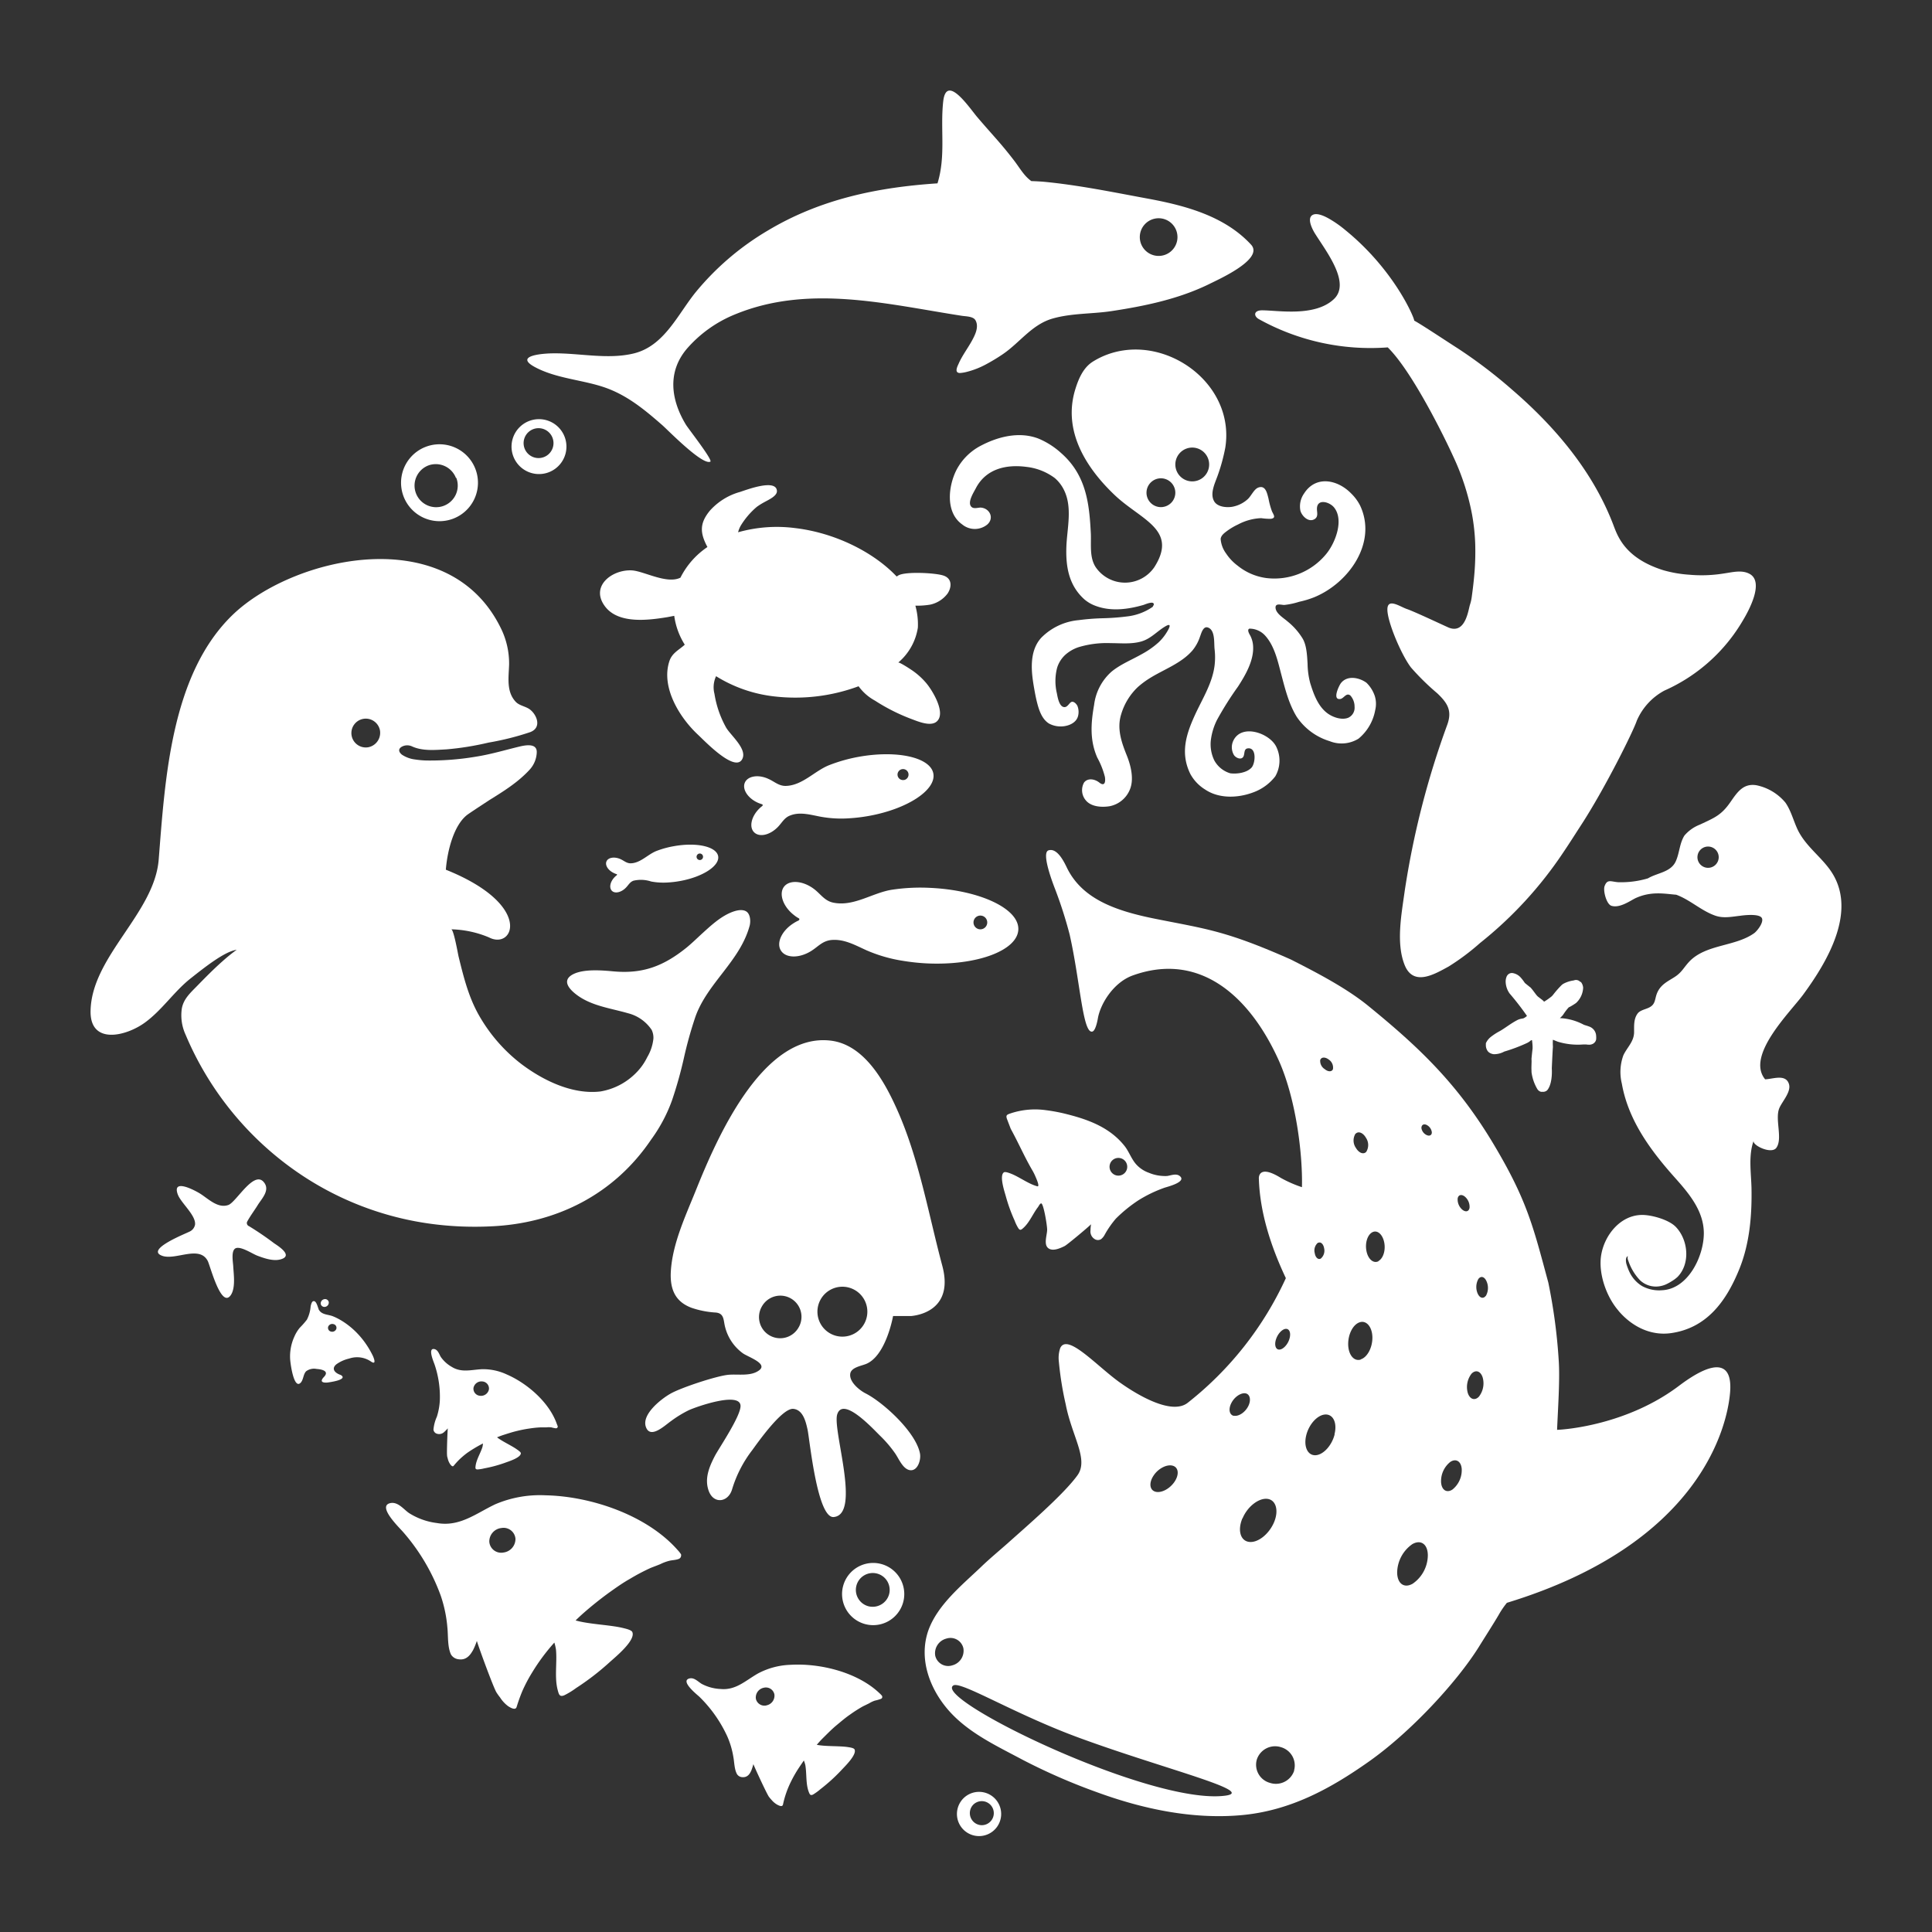 <svg width="72" height="72" viewBox="0 0 72 72" fill="none" xmlns="http://www.w3.org/2000/svg">
    <rect x="0" y="0" width="72" height="72" fill="#333333" stroke="none"/>
    <path d="M15.036 18.49a1.433 1.433 0 1 0 2.686-1 1.433 1.433 0 0 0-2.686 1zm1.97-.68a.805.805 0 1 1-1.037-.466.806.806 0 0 1 1.022.466h.016zM31.421 59.105a1.159 1.159 0 1 0 2.239.601 1.159 1.159 0 0 0-2.239-.601zm1.713.31a.636.636 0 0 1-.776.444.63.63 0 1 1 .776-.444zM36.553 66.78a.824.824 0 1 0-.133 1.643.824.824 0 0 0 .133-1.643zm0 1.238a.451.451 0 0 1-.315-.726.448.448 0 1 1 .315.726zM19.1 16.373a1.023 1.023 0 1 0 1.973.542 1.023 1.023 0 0 0-1.973-.542zm1.512.27a.557.557 0 1 1-1.078-.28.557.557 0 0 1 1.078.28zM35.005 26.748c.14-.378-.299-1.075-.496-1.302a2.642 2.642 0 0 0-.563-.495c-.039-.027-.438-.288-.473-.258a2.13 2.13 0 0 0 .733-1.302 2.586 2.586 0 0 0-.093-.82c.185.005.37-.008.552-.038a1.1 1.1 0 0 0 .645-.409c.163-.24.179-.568-.153-.675-.29-.1-1.433-.161-1.685 0l-.056.036c-.863-.914-2.311-1.634-3.794-1.806a5.306 5.306 0 0 0-2.115.157.95.95 0 0 1 .115-.274 2.89 2.89 0 0 1 .582-.673c.093-.067.19-.127.29-.18.135-.078.472-.222.46-.415-.031-.468-1.163-.027-1.378.04-.433.12-.82.362-1.12.696-.39.473-.373.83-.092 1.356-.428.288-.774.681-1.006 1.142-.504.249-1.343-.233-1.792-.27-.744-.053-1.613.596-.996 1.37.51.63 1.598.485 2.297.372l.26-.05c.052.382.186.749.392 1.075-.213.199-.477.305-.577.627-.31.966.383 2.091 1.075 2.734.23.213 1.408 1.457 1.655.88.162-.373-.451-.87-.613-1.154a3.778 3.778 0 0 1-.433-1.254.979.979 0 0 1 .06-.658 5.195 5.195 0 0 0 2.194.756 6.787 6.787 0 0 0 3.117-.381c.162.223.371.406.613.537.425.275.878.503 1.35.681.252.093.782.328.993.049a.335.335 0 0 0 .052-.094z" fill="#fff"/>
    <path fill-rule="evenodd" clip-rule="evenodd" d="M7.051 45.904a.358.358 0 0 0 .217-.261c.045-.346-.523-.81-.641-1.126-.224-.603.587-.179.802-.052.316.189.68.586 1.084.44.289-.106.935-1.28 1.308-.862.267.3-.063.62-.215.865-.129.21-.285.412-.4.63a.127.127 0 0 0 .078.16c.321.196.633.409.933.636.18.12.717.464.244.598-.274.08-.615-.04-.87-.136-.178-.066-.592-.347-.793-.283-.2.065-.115.513-.106.678.016.302.095.816-.098 1.084-.358.489-.762-1.111-.853-1.285-.308-.584-1.16-.034-1.666-.18-.719-.221.826-.827.976-.906z" fill="#fff"/>
    <path d="M43.965 43.826c-.134-.106-.324-.02-.473 0-.231.01-.463-.03-.677-.12a1.161 1.161 0 0 1-.458-.298c-.196-.21-.28-.496-.46-.716-.538-.667-1.309-.96-2.12-1.165-.264-.069-.531-.12-.801-.154a2.891 2.891 0 0 0-1.295.113c-.151.052-.21.065-.15.226l.137.358c.278.502.505 1.03.794 1.527.051.085.096.175.134.268.022.049.161.359.068.346-.322-.079-.686-.358-1.003-.478-.05-.018-.2-.077-.248-.043-.179.118.022.716.065.87.087.319.198.63.335.93.037.101.084.198.142.289.062.087.107.052.188-.022.225-.204.358-.537.537-.768.027-.034.068-.131.118-.142.088-.018.219.776.226.964.007.188-.134.538.025.69.16.152.448.025.626-.063.104-.054.895-.717.985-.813a1.463 1.463 0 0 0-.02.222.333.333 0 0 0 .18.344.23.23 0 0 0 .213-.01.537.537 0 0 0 .143-.18c.025-.041.048-.086.073-.125.1-.162.212-.316.335-.46a5.318 5.318 0 0 1 .844-.686 4.953 4.953 0 0 1 .973-.468c.135-.042.835-.221.564-.436zm-2.365-.023a.331.331 0 0 1-.144-.564.33.33 0 1 1 .144.564zM46.625 9.119c-.99-1.075-2.47-1.462-3.856-1.718-1.27-.235-2.581-.505-3.868-.627a8.59 8.59 0 0 0-.466-.025c-.276-.197-.433-.493-.641-.764-.505-.659-.826-.976-1.367-1.612-.292-.34-1.161-1.657-1.277-.586-.113 1.03.104 2.014-.212 3.046-2.248.149-4.373.59-6.326 1.76a10.157 10.157 0 0 0-2.687 2.298c-.67.828-1.167 1.994-2.292 2.277-.964.24-2.023-.01-3 0-.36 0-1.5.075-.707.507.794.432 1.767.475 2.602.761.835.287 1.487.825 2.15 1.405.207.18 1.49 1.501 1.791 1.365a.017.017 0 0 0 .01-.01c.03-.131-.821-1.212-.918-1.371-.563-.93-.7-1.97.047-2.84a4.736 4.736 0 0 1 1.775-1.265c2.754-1.137 5.65-.387 8.463.049.147.023.422.018.506.165.143.247-.02.559-.131.763-.149.272-.37.568-.49.845-.044.099-.18.348.035.359.09-.005.178-.02.265-.043.256-.065.502-.163.733-.29.213-.115.42-.24.62-.377.63-.432 1.075-1.1 1.845-1.32.717-.204 1.46-.167 2.186-.276 1.254-.19 2.508-.45 3.655-1.012.281-.145 2.053-.918 1.555-1.464zm-2.76-.134a.702.702 0 1 1-1.37-.307.702.702 0 0 1 1.37.307zM51.234 25.937a1.24 1.24 0 0 0-.31-.493c-.274-.199-.717-.285-.951.013-.063.077-.326.612-.045.594.15 0 .235-.26.398-.13a.624.624 0 0 1 .155.422.407.407 0 0 1-.24.407c-.256.1-.609-.032-.811-.199-.325-.265-.48-.7-.6-1.087a2.916 2.916 0 0 1-.1-.717c-.017-.29-.031-.683-.18-.942a2.45 2.45 0 0 0-.56-.64c-.148-.133-.438-.294-.454-.512-.013-.19.215-.106.326-.108a2.8 2.8 0 0 0 .554-.118c.2-.043.396-.102.586-.18 1.275-.537 2.329-2.03 1.687-3.403a1.699 1.699 0 0 0-.331-.45c-.5-.518-1.319-.695-1.761 0a.831.831 0 0 0-.135.638c.052.195.308.46.538.308.13-.088.082-.236.079-.358-.013-.412.453-.287.63-.08.398.474.043 1.364-.304 1.766a2.496 2.496 0 0 1-2.213.874 2.15 2.15 0 0 1-1.075-.466 1.814 1.814 0 0 1-.428-.455 1.035 1.035 0 0 1-.199-.537c.016-.138.147-.228.25-.305a2.37 2.37 0 0 1 .397-.233c.267-.143.563-.224.865-.236.119.018.238.026.358.025.205-.029.104-.146.043-.278a2.956 2.956 0 0 1-.13-.478c-.054-.206-.11-.504-.377-.41-.164.058-.267.318-.4.436-.166.15-.37.247-.59.284-.212.03-.51 0-.64-.18-.193-.283 0-.675.102-.956.128-.35.227-.71.296-1.075.34-2.184-1.799-3.917-3.802-3.618-.4.059-.784.199-1.127.412-.338.208-.523.588-.657 1.02-.486 1.55.388 2.93 1.445 3.941.984.945 2.394 1.29 1.498 2.7a1.323 1.323 0 0 1-2.19 0c-.23-.358-.164-.811-.178-1.236-.056-1.1-.158-2.18-1.108-3.013a2.922 2.922 0 0 0-.842-.538c-.716-.277-1.512-.075-2.162.27a2.132 2.132 0 0 0-.9.905c-.304.606-.413 1.579.22 2.025a.737.737 0 0 0 .934 0c.27-.244.083-.61-.25-.63-.103 0-.259.06-.345-.03-.166-.168.104-.56.18-.716.383-.704 1.127-.87 1.877-.77.38.043.74.185 1.047.412.144.122.262.274.345.444.326.649.117 1.433.092 2.114-.027.733.084 1.433.66 1.957.127.111.276.198.436.254.57.213 1.202.129 1.774-.036.068-.021.42-.179.385 0a.635.635 0 0 0-.038.07c-.284.197-.614.32-.958.358-.297.038-.596.06-.896.067a8.495 8.495 0 0 0-.908.071 2.238 2.238 0 0 0-1.389.654c-.485.523-.358 1.353-.277 1.833.034.194.068.385.116.575.072.287.18.622.443.789.11.06.232.097.358.107.276.027.656-.086.73-.389a.609.609 0 0 0-.019-.358c-.027-.072-.122-.18-.208-.168-.086.01-.145.179-.261.197-.215.025-.276-.378-.303-.516a1.97 1.97 0 0 1 .009-.946c.054-.179.154-.34.288-.47a1.4 1.4 0 0 1 .51-.3c.388-.117.794-.168 1.2-.151.376 0 .765.043 1.132-.06.367-.102.602-.393.917-.573.316-.179.034.242-.027.33-.07.098-.149.19-.236.272a3.157 3.157 0 0 1-.613.432c-.382.219-.794.378-1.138.658a1.97 1.97 0 0 0-.653 1.238c-.12.679-.169 1.318.118 1.97.125.226.22.467.283.717.032.195-.01.37-.21.21-.168-.131-.426-.18-.566 0a.585.585 0 0 0 .084.686c.208.226.59.243.871.197a1.027 1.027 0 0 0 .75-.615c.166-.394.037-.906-.116-1.284-.197-.49-.372-.995-.206-1.527.113-.383.324-.73.613-1.007.134-.12.278-.228.43-.324.537-.34 1.188-.557 1.612-1.046.124-.151.219-.324.28-.509.045-.113.114-.405.29-.35.285.088.23.574.255.802.025.206.025.415 0 .621-.085.672-.466 1.254-.74 1.86-.332.726-.538 1.422-.16 2.182.131.237.321.436.552.577.516.346 1.222.319 1.791.104.325-.118.61-.326.821-.599a1.171 1.171 0 0 0 .041-1.089c-.238-.518-1.31-.896-1.612-.224a.57.57 0 0 0 .032.525c.063.092.237.18.328.084.091-.095.014-.311.18-.336.343-.05.291.555.146.716-.18.195-.538.244-.792.213a1 1 0 0 1-.596-.48 1.379 1.379 0 0 1-.131-.741 2.32 2.32 0 0 1 .23-.767c.236-.43.498-.846.784-1.244.272-.42.582-.953.564-1.472a.971.971 0 0 0-.106-.425c-.025-.047-.14-.224-.032-.262a.785.785 0 0 1 .588.262c.335.37.46.912.582 1.381.149.56.283 1.134.588 1.636.292.438.728.761 1.232.914a1.198 1.198 0 0 0 1.075-.093c.327-.27.547-.647.622-1.065a.985.985 0 0 0-.016-.526zm-7.883-7.045a.537.537 0 1 1 .344-.21.538.538 0 0 1-.348.21h.004zm1.166-.958a.63.63 0 1 1 .232-.08.628.628 0 0 1-.235.08h.003zM58.915 36.595c.05.062.08.139.084.219a.822.822 0 0 1-.263.564c-.082.058-.167.11-.255.156h-.012c-.083.09-.157.19-.223.294-.039.044-.078.082-.112.116h.034c.294.018.581.1.842.238.035.02.116.036.213.074a.38.38 0 0 1 .165.11c.06.068.093.153.096.243a.729.729 0 0 1 0 .123.217.217 0 0 1-.071.131l-.023.02a.285.285 0 0 1-.16.05.69.69 0 0 1-.118-.009h-.107a2.563 2.563 0 0 1-.954-.104l-.179-.072a2.008 2.008 0 0 0 0 .253v.02c-.016.21-.041.797-.041.797s.04.513-.147.781a.351.351 0 0 1-.032.038.227.227 0 0 1-.13.052h-.091a.23.23 0 0 1-.141-.106 1.657 1.657 0 0 1-.215-.629v-.046c-.01-.167.009-.335 0-.418v-.041c.012-.124.025-.25.04-.374v-.052c0-.085-.013-.18-.02-.257h-.036a.627.627 0 0 1-.144.1 6.125 6.125 0 0 1-.856.323.786.786 0 0 1-.392.098.376.376 0 0 1-.18-.07l-.014-.013-.014-.013-.011-.013a.375.375 0 0 1-.074-.204v-.095c.04-.09.102-.17.18-.233.103-.081.213-.153.33-.215.198-.109.413-.288.67-.42a.576.576 0 0 1 .166-.05.228.228 0 0 0 .045-.01h.009a.537.537 0 0 0 .132-.091c-.202-.29-.419-.57-.65-.839a.795.795 0 0 1-.143-.404.488.488 0 0 1 .037-.228.22.22 0 0 1 .121-.115.2.2 0 0 1 .078-.012h.013c.13.019.248.087.33.191.062.07.109.142.136.18.062.052.127.102.19.155h.008c.01.013.021.025.033.036.091.106.16.214.225.287l.027.027.18.138.008.009c.016.014.031.029.045.045a2.43 2.43 0 0 0 .28-.197l.044-.045c.102-.134.212-.26.33-.378l.047-.038c.125-.07.262-.115.405-.134a.213.213 0 0 1 .243.055l.022.002z" fill="#fff"/>
    <path d="M54.153 17.002a9.01 9.01 0 0 1 .702 2.15c.068.368.109.741.122 1.116.01.347.002.695-.025 1.041-.024.308-.06.615-.102.92-.012.101-.034.2-.065.297-.064.179-.161 1.135-.812.856-.179-.079-1.284-.6-1.539-.684-.254-.085-.738-.438-.73.028.007.466.52 1.68.88 2.15.302.345.63.667.98.962.375.358.56.64.375 1.161a31.743 31.743 0 0 0-1.592 6.22c-.115.843-.328 1.925 0 2.744.328.818 1.125.336 1.635.059a8.63 8.63 0 0 0 1.174-.878 14.794 14.794 0 0 0 3.103-3.377c.227-.335.444-.68.666-1.022.868-1.332 1.932-3.465 2.075-3.89.207-.479.57-.874 1.03-1.12a6.38 6.38 0 0 0 2.931-2.627c.215-.358.776-1.392.264-1.708-.298-.179-.67-.071-.984-.028-.424.069-.856.085-1.285.046a4.563 4.563 0 0 1-.97-.168c-1.357-.427-1.67-1.186-1.833-1.613-.751-2.02-2.172-3.71-3.793-5.107a18.254 18.254 0 0 0-2.043-1.554c-.302-.19-1.376-.905-1.612-1.026 0-.11-.738-1.883-2.562-3.37a4.216 4.216 0 0 0-.597-.421c-.313-.18-.516-.214-.632-.147-.212.122-.023.512.107.716.43.68 1.335 1.844.672 2.435-.716.652-2.082.402-2.658.402-.316 0-.321.21-.128.324a8.573 8.573 0 0 0 4.81 1.057c.938.919 2.19 3.508 2.436 4.056z" fill="#fff"/>
    <path fill-rule="evenodd" clip-rule="evenodd" d="M27.802 33.961c-.167-.093-.405-.02-.568.047-.421.179-.77.512-1.102.813-.18.167-.358.339-.548.495-.862.693-1.634.985-2.734.883-.441-.041-1.086-.091-1.48.102-.512.255-.077.642.215.839.537.358 1.202.442 1.818.62.36.09.672.31.88.616.05.101.073.213.068.326a1.696 1.696 0 0 1-.23.695 2.159 2.159 0 0 1-.433.602 2.424 2.424 0 0 1-1.313.677c-1.04.122-2.128-.408-2.938-1.017a6.045 6.045 0 0 1-1.523-1.711c-.434-.717-.625-1.49-.824-2.3-.022-.087-.18-1.004-.273-1.015.485.011.964.114 1.41.303.914.475 1.665-1.21-1.612-2.525.06-.743.312-1.689.815-2.058.26-.18.538-.358.81-.538.537-.333 1.075-.668 1.503-1.137.157-.174.25-.397.26-.63.021-.372-.437-.275-.656-.223-.568.138-1.075.292-1.648.38-.603.1-1.213.145-1.824.136a3.211 3.211 0 0 1-.394-.036 1.13 1.13 0 0 1-.5-.179c-.13-.104-.154-.226.016-.31a.424.424 0 0 1 .358 0c.393.18.853.134 1.278.111.53-.045 1.057-.13 1.575-.253.528-.09 1.049-.22 1.557-.392.458-.179.218-.69-.045-.862-.16-.104-.371-.127-.502-.268-.358-.382-.258-.923-.245-1.394a2.967 2.967 0 0 0-.325-1.382c-1.97-3.955-7.69-2.633-9.95-.489-2.33 2.218-2.546 6.16-2.783 9.138-.155 2.02-2.53 3.633-2.54 5.683 0 1.238 1.335.908 2.033.395.635-.465 1.075-1.146 1.685-1.632.537-.424 1.28-1.015 1.727-1.075a6.52 6.52 0 0 0-.538.436c-.326.288-.632.6-.937.912-.245.252-.509.483-.57.849-.047.328.002.663.14.964a11.78 11.78 0 0 0 3.883 4.925 11.467 11.467 0 0 0 5.45 2.15c.673.08 1.352.103 2.03.071 2.449-.102 4.604-1.187 5.987-3.233.33-.451.595-.948.783-1.475.174-.514.32-1.036.439-1.566.117-.526.262-1.045.435-1.555.455-1.254 1.665-2.064 2.018-3.386.04-.17.021-.435-.138-.527zm-14.079-6.113a.537.537 0 1 1 .436-.634.547.547 0 0 1-.436.634z" fill="#fff"/>
    <path d="M68.186 32.397c-.375-.512-.896-.878-1.183-1.458-.164-.339-.25-.717-.465-1.027a1.903 1.903 0 0 0-1.075-.647c-.493-.084-.717.255-.966.613-.346.504-.597.595-1.147.853a1.434 1.434 0 0 0-.578.41c-.18.29-.18.633-.312.937-.18.432-.692.443-1.046.656a3.51 3.51 0 0 1-1.115.143c-.268-.021-.401-.125-.501.147-.061.167.068.67.252.731.305.099.692-.179.896-.281.59-.272 1.086-.165 1.523-.13.525.193.939.605 1.467.784.3.102.611.034.916 0 .12-.018.752-.097.815.104.052.157-.165.44-.283.537-.708.516-1.815.41-2.437 1.075-.2.217-.272.39-.523.556-.25.165-.537.28-.673.618-.087.216-.049.408-.29.528-.133.07-.34.099-.432.226-.148.199-.13.452-.131.688 0 .358-.262.572-.4.869a1.812 1.812 0 0 0-.057 1.053c.242 1.38 1.085 2.509 1.994 3.525.521.585 1.059 1.227 1.062 2.05 0 .864-.586 2.077-1.553 2.126a1.32 1.32 0 0 1-.753-.158 1.223 1.223 0 0 1-.45-.49 1.417 1.417 0 0 1-.074-.17 1.611 1.611 0 0 1-.06-.178c-.017-.08-.035-.233.058-.275a.244.244 0 0 0 .016.167c.09.274.24.524.439.733a.861.861 0 0 0 .747.22c.073-.013.145-.035.213-.064.077-.036.151-.076.222-.122.077-.045.148-.098.214-.158.487-.498.399-1.38-.06-1.861-.254-.27-.895-.45-1.254-.45-.802 0-1.399.736-1.528 1.48-.118.68.18 1.546.627 2.071l.034.043c.477.552 1.16.908 1.906.815 1.37-.179 2.098-1.206 2.579-2.392.387-.958.473-2.004.453-3.03-.015-.573-.118-1.2.08-1.751-.06.166.662.516.846.263.247-.342-.06-1.066.11-1.475.103-.252.458-.616.358-.91-.124-.374-.595-.179-.885-.168-.733-.885.942-2.508 1.417-3.157.92-1.252 2.07-3.189.987-4.669zm-4.139-.394a.396.396 0 1 1-.784-.116.396.396 0 0 1 .784.116z" fill="#fff"/>
    <path d="M62.574 51.643c-1.91 1.444-4.202 1.632-4.546 1.643.027-.696.111-1.869.061-2.586-.06-.974-.19-1.943-.387-2.899-.562-2.083-.788-3.061-2.028-5.141-1.352-2.272-2.791-3.632-4.683-5.174-.822-.67-1.95-1.255-2.895-1.733-2.428-1.075-3.146-1.132-5.017-1.507-1.456-.29-2.709-.716-3.295-1.861-.09-.18-.358-.803-.707-.695-.282.084.16 1.229.247 1.453.21.55.39 1.111.538 1.682.397 1.758.489 3.728.852 3.617.128-.041.2-.487.2-.487.092-.538.576-1.34 1.298-1.602 2.463-.887 4.337.717 5.443 3.164.636 1.417.896 3.47.865 4.726a4.552 4.552 0 0 1-.786-.345c-.866-.538-.82.025-.82.025.039 1.29.463 2.56 1.006 3.71a12.554 12.554 0 0 1-3.65 4.639c-.6.487-1.9-.303-2.488-.717-.863-.595-2.006-1.906-2.272-1.312-.053.16-.07.33-.05.497.05.535.134 1.067.255 1.59.229 1.194.863 2.049.444 2.642-.509.716-1.94 1.943-2.605 2.54-.332.294-.67.572-.99.88-.718.686-1.63 1.417-1.972 2.383-.358 1.046.05 2.15.751 2.956.731.84 1.792 1.33 2.75 1.842.894.465 1.818.87 2.766 1.21 1.71.628 3.562 1.024 5.388.864 1.825-.16 3.336-.985 4.79-2.015 1.541-1.092 3.25-2.937 4.075-4.256.19-.308.553-.874.734-1.184.09-.162.195-.316.312-.46 7.236-2.207 8.198-6.6 8.311-7.774.127-1.21-.537-1.338-1.895-.315zm-15.014-1.75c.075-.212.245-.379.378-.37.133.01.18.188.106.402-.074.213-.247.378-.38.37-.133-.007-.18-.191-.104-.403zm-4.556 5.078c.18-.26.505-.417.717-.343.211.073.225.349.037.612-.188.264-.507.418-.716.346-.21-.072-.226-.35-.038-.614zm-8.15 6.735a.563.563 0 0 1 .416-.641.493.493 0 0 1 .632.358.562.562 0 0 1-.414.64.495.495 0 0 1-.634-.357zm10.803 5.214c-2.77.358-10.902-3.61-10.13-4.107.276-.179 2.285 1.075 4.747 1.971 3.146 1.15 6.587 1.98 5.383 2.136zm.328-14.154c-.17-.034-.215-.249-.095-.482.12-.233.359-.387.527-.358.168.029.218.252.099.483-.12.232-.36.386-.534.35l.003.007zm.32 3.822c.18-.438.6-.766.924-.73.324.036.437.436.249.877-.189.44-.6.768-.927.727-.326-.041-.437-.436-.249-.882l.004.008zm1.925 9.4a.717.717 0 0 1-.908.453.7.7 0 0 1-.482-.874.716.716 0 0 1 .896-.455.706.706 0 0 1 .49.869l.004.007zm2.293-23.739c.102-.104.274-.037.382.153a.479.479 0 0 1 .009.526c-.102.106-.272.04-.383-.148a.481.481 0 0 1-.011-.538l.003.007zm-1.317-2.755c.042-.104.18-.108.309-.01a.359.359 0 0 1 .16.36c-.038.103-.178.107-.305 0a.359.359 0 0 1-.167-.357l.003.007zm-.084 6.824c.097-.052.197.041.224.2a.387.387 0 0 1-.125.386c-.097.052-.199-.04-.224-.204a.378.378 0 0 1 .122-.39l.003.008zm.615 7.14c-.106.42-.428.765-.717.774-.288.009-.444-.323-.34-.744.104-.42.426-.765.716-.774.29-.009.443.315.337.736l.004.008zm.976-2.792c-.249.08-.46-.168-.47-.555-.008-.387.18-.756.433-.835.252-.079.462.18.469.557.007.378-.186.75-.435.826l.003.007zm.661-3.665c-.179.095-.38-.061-.446-.359-.066-.297.025-.614.208-.716.183-.102.38.06.446.358.066.297-.03.611-.211.71l.003.007zm1.27 12.02c-.313.179-.57 0-.576-.416a1.317 1.317 0 0 1 .566-1.06c.317-.18.575 0 .577.417a1.3 1.3 0 0 1-.566 1.059zm.538-16.714a.345.345 0 0 1-.21-.267c0-.111.072-.163.18-.124a.358.358 0 0 1 .207.27c.011.106-.071.164-.177.12zm.946 13.204c-.211.138-.401.023-.423-.265a.915.915 0 0 1 .344-.765c.212-.14.403-.022.425.261a.926.926 0 0 1-.346.769zm.374-10.425a.502.502 0 0 1-.179-.423c.024-.136.14-.167.264-.072a.5.5 0 0 1 .179.42c-.023.139-.14.171-.264.075zm.611 6.965c-.152.158-.338.097-.413-.141a.813.813 0 0 1 .14-.717c.157-.16.34-.097.415.142a.805.805 0 0 1-.142.716zm.26-3.762c-.093.127-.23.088-.306-.086a.614.614 0 0 1 .027-.538c.093-.127.229-.091.306.088a.603.603 0 0 1-.027.543v-.007zM12.251 48.52a.14.14 0 0 0-.122-.106.142.142 0 0 0-.057.006.16.16 0 0 0-.118.179.141.141 0 0 0 .179.1.161.161 0 0 0 .118-.18zM25.38 57.924a1.251 1.251 0 0 0-.13-.163c-1.142-1.295-3.224-2-4.913-2.035a4.239 4.239 0 0 0-1.878.333c-.717.339-1.324.851-2.177.7a2.52 2.52 0 0 1-1.043-.374c-.197-.138-.396-.41-.668-.373-.55.086.29.896.446 1.075a7.492 7.492 0 0 1 1.407 2.376c.132.386.216.787.249 1.193.032.307 0 .717.134 1.002a.376.376 0 0 0 .292.179c.328.048.47-.247.527-.335.057-.113.105-.23.145-.35.06.215.629 1.769.733 1.923.041.064.084.125.129.18.08.127.182.238.303.329.08.053.275.17.317.03.062-.203.134-.404.216-.6.105-.235.224-.462.359-.68a7.464 7.464 0 0 1 .831-1.12c.027.084.046.171.06.26.048.487-.062 1.04.066 1.513.044.169.073.256.236.195.156-.076.305-.167.444-.27.444-.287.863-.61 1.254-.966.196-.179.979-.811.846-1.123-.036-.088-.29-.136-.373-.158-.492-.114-1.232-.132-1.741-.276a7.24 7.24 0 0 1 .32-.297 13.446 13.446 0 0 1 .91-.727c.275-.196.519-.371.8-.529.246-.148.5-.282.76-.401.121-.05.247-.093.369-.145.105-.052.214-.093.327-.122.111-.029.235-.027.344-.067a.138.138 0 0 0 .086-.068.166.166 0 0 0 .013-.109zm-6.629-.064a.444.444 0 0 1-.516-.4.505.505 0 0 1 .457-.516.445.445 0 0 1 .518.401.51.51 0 0 1-.468.515h.009zM32.874 63.206a.611.611 0 0 0-.093-.1c-.817-.785-2.218-1.131-3.326-1.063a2.757 2.757 0 0 0-1.21.324c-.458.26-.821.63-1.387.577a1.655 1.655 0 0 1-.703-.188c-.136-.079-.28-.247-.457-.206-.358.086.237.57.359.677.437.425.792.928 1.046 1.482.108.245.184.502.227.767.038.198.035.473.142.65a.246.246 0 0 0 .202.104c.216.014.293-.18.326-.25a2 2 0 0 0 .076-.236c.052.138.507 1.124.582 1.22.03.038.061.078.095.113.06.072.133.133.215.18.055.028.18.096.21 0a3.619 3.619 0 0 1 .303-.869c.088-.178.187-.35.297-.515.059-.09.122-.179.179-.265.022.054.04.109.054.165.057.317.014.686.123.989.04.108.063.165.167.115.098-.06.19-.126.276-.201.276-.213.535-.448.774-.702.118-.13.596-.584.494-.781-.028-.056-.197-.076-.252-.085-.33-.048-.816-.017-1.154-.084.063-.073.125-.145.192-.213l.06-.06c.162-.16.321-.322.497-.467.175-.145.32-.27.494-.389.153-.11.313-.212.477-.304l.235-.115c.065-.04.135-.073.207-.098.075-.016.149-.037.22-.063a.088.088 0 0 0 .055-.048.117.117 0 0 0-.002-.061zm-4.3.347a.326.326 0 0 1-.405-.245.37.37 0 0 1 .288-.409.323.323 0 0 1 .403.248.368.368 0 0 1-.293.406h.007z" fill="#fff"/>
    <path fill-rule="evenodd" clip-rule="evenodd" d="M13.896 50.53c-.574-1.182-1.527-1.49-1.527-1.49-.179-.058-.397-.05-.496-.248a.014.014 0 0 1 0-.009c-.036-.08-.09-.346-.213-.285-.047.022-.077.147-.084.196a1.3 1.3 0 0 1-.138.485 3.07 3.07 0 0 1-.267.303 1.376 1.376 0 0 0-.204.337c-.113.25-.166.522-.156.795 0 .131.132 1.188.394.916.107-.113.093-.314.204-.427a.492.492 0 0 1 .39-.086c.18.011.488.072.275.296-.251.263.148.208.148.208.828-.12.47-.282.47-.282-.217-.071-.358-.236-.15-.4.141-.1.3-.17.469-.209a.917.917 0 0 1 .799.1c.267.189.086-.2.086-.2zm-1.362-1.007a.163.163 0 0 1-.195.102.143.143 0 0 1-.11-.179.163.163 0 0 1 .198-.1.14.14 0 0 1 .107.177z" fill="#fff"/>
    <path d="M20.753 53.072c-.279-.806-1.1-1.517-1.865-1.849a2.087 2.087 0 0 0-.922-.197c-.396.018-.767.14-1.129-.086-.161-.09-.3-.216-.407-.367-.062-.1-.104-.261-.234-.295-.27-.065-.038.464 0 .575.147.434.214.892.195 1.35-.012.202-.049.401-.11.593-.069.153-.112.316-.127.483a.18.18 0 0 0 .099.14.27.27 0 0 0 .305-.056 1.53 1.53 0 0 0 .13-.133c-.012.11-.043.925-.026 1.016 0 .038.016.073.024.111.016.07.043.136.081.195.027.041.093.131.14.074a2.88 2.88 0 0 1 .211-.233c.092-.088.189-.17.29-.246a5.03 5.03 0 0 1 .591-.353.952.952 0 0 1-.019.13c-.072.232-.224.464-.256.705-.01.085-.015.131.073.133.086-.006.17-.02.253-.041.258-.047.512-.116.76-.204.123-.047.6-.189.6-.359 0-.046-.11-.116-.142-.14-.204-.147-.537-.292-.745-.453.066-.027.134-.054.202-.077l.061-.02c.163-.052.326-.105.491-.143a4.66 4.66 0 0 1 .466-.09c.14-.022.282-.036.425-.042h.195a.941.941 0 0 1 .18 0c.054.015.11.027.168.035a.073.073 0 0 0 .051-.014.107.107 0 0 0 .026-.047.698.698 0 0 0-.035-.095zm-2.531-1.299a.299.299 0 0 1-.324.244.265.265 0 0 1-.242-.184c-.011-.034-.015-.07-.011-.106a.3.3 0 0 1 .324-.245.265.265 0 0 1 .242.185c.01.034.015.07.01.106zM32.26 50.837c.76-.29 1.022-1.792 1.022-1.792h.672c.538-.052 1.555-.403 1.163-1.872-.521-1.948-.873-4.031-1.71-5.877-.465-1.03-1.221-2.38-2.468-2.517-2.553-.285-4.27 3.746-5.017 5.608-.38.942-.863 1.97-.922 2.997-.045.781.26 1.157.761 1.35.293.102.598.162.907.18.335.027.286.294.358.552.1.388.333.73.657.966.194.14.948.383.608.636-.31.233-.778.134-1.14.166-.439.038-1.791.486-2.171.708-.33.188-1.075.761-.91 1.234.165.473.716-.064.93-.211.21-.158.436-.296.672-.412.292-.133 1.872-.688 1.925-.18.038.359-.797 1.585-.954 1.882-.214.412-.4.858-.226 1.319.19.492.725.41.865-.069a4.536 4.536 0 0 1 .75-1.46c.21-.288 1.126-1.594 1.54-1.54.358.04.459.483.523.77.075.331.358 3.322.977 3.26 1.028-.098-.056-3.242.129-3.826.215-.68 1.318.523 1.59.79.212.204.404.428.572.67.133.193.28.568.537.618.294.054.429-.374.386-.613-.147-.802-1.378-1.917-2.027-2.246-.225-.113-.648-.448-.566-.765.06-.201.378-.255.566-.326zm-2.493-1.377a.788.788 0 1 1-1.372-.775.788.788 0 0 1 1.372.776zm1.17.233a.93.93 0 1 1 .913-1.621.93.93 0 0 1-.913 1.621zM34.678 33.089a7.108 7.108 0 0 0-1.433.068c-.727.11-1.433.645-2.2.48-.314-.068-.462-.317-.7-.5-.416-.319-.922-.358-1.126-.093-.204.265-.037.747.378 1.064.051.042.106.078.163.11 0 0 .07.028 0 .087-.062.027-.122.06-.179.097-.444.276-.66.736-.478 1.023.18.287.684.294 1.13.014.251-.157.403-.358.717-.404.493-.06.919.19 1.349.383.423.183.868.313 1.324.385.305.051.613.085.923.1 1.84.086 3.362-.47 3.404-1.254.04-.783-1.43-1.472-3.272-1.56zm1.855 1.544a.256.256 0 1 1 .025-.511.256.256 0 0 1-.026.511zM34.783 28.827c-.113-.606-1.365-.882-2.802-.619-.374.069-.74.173-1.093.312-.537.217-.993.758-1.612.769-.255 0-.414-.161-.631-.258-.378-.18-.776-.113-.885.132-.11.246.106.583.484.753.047.02.097.039.146.054 0 0 .06.009.02.066a.987.987 0 0 0-.123.107c-.292.294-.377.687-.18.877.198.19.583.102.875-.194.165-.167.245-.358.478-.44.358-.137.742-.022 1.11.048.359.066.725.087 1.09.06.245-.015.488-.045.73-.089 1.442-.263 2.504-.97 2.393-1.578zm-1.093.24a.204.204 0 0 1-.206-.316.205.205 0 0 1 .37.158.203.203 0 0 1-.164.16v-.002zM26.763 31.905c-.067-.359-.81-.525-1.661-.368a3.405 3.405 0 0 0-.647.18c-.32.129-.59.45-.953.456-.152 0-.245-.096-.374-.154-.224-.102-.46-.066-.525.08-.065.144.062.343.286.443a.671.671 0 0 0 .088.035s.034 0 .01.039a.594.594 0 0 0-.073.063c-.179.179-.222.406-.109.52.113.112.346.06.518-.115.099-.099.147-.212.283-.262.218-.052.446-.042.66.029.213.04.43.051.646.035.145-.009.29-.027.432-.053.85-.153 1.485-.57 1.419-.928zm-.647.141a.12.12 0 0 1-.099-.013.121.121 0 0 1-.032-.178.12.12 0 0 1 .088-.047.122.122 0 0 1 .043.238z" fill="#fff"/>
</svg>

